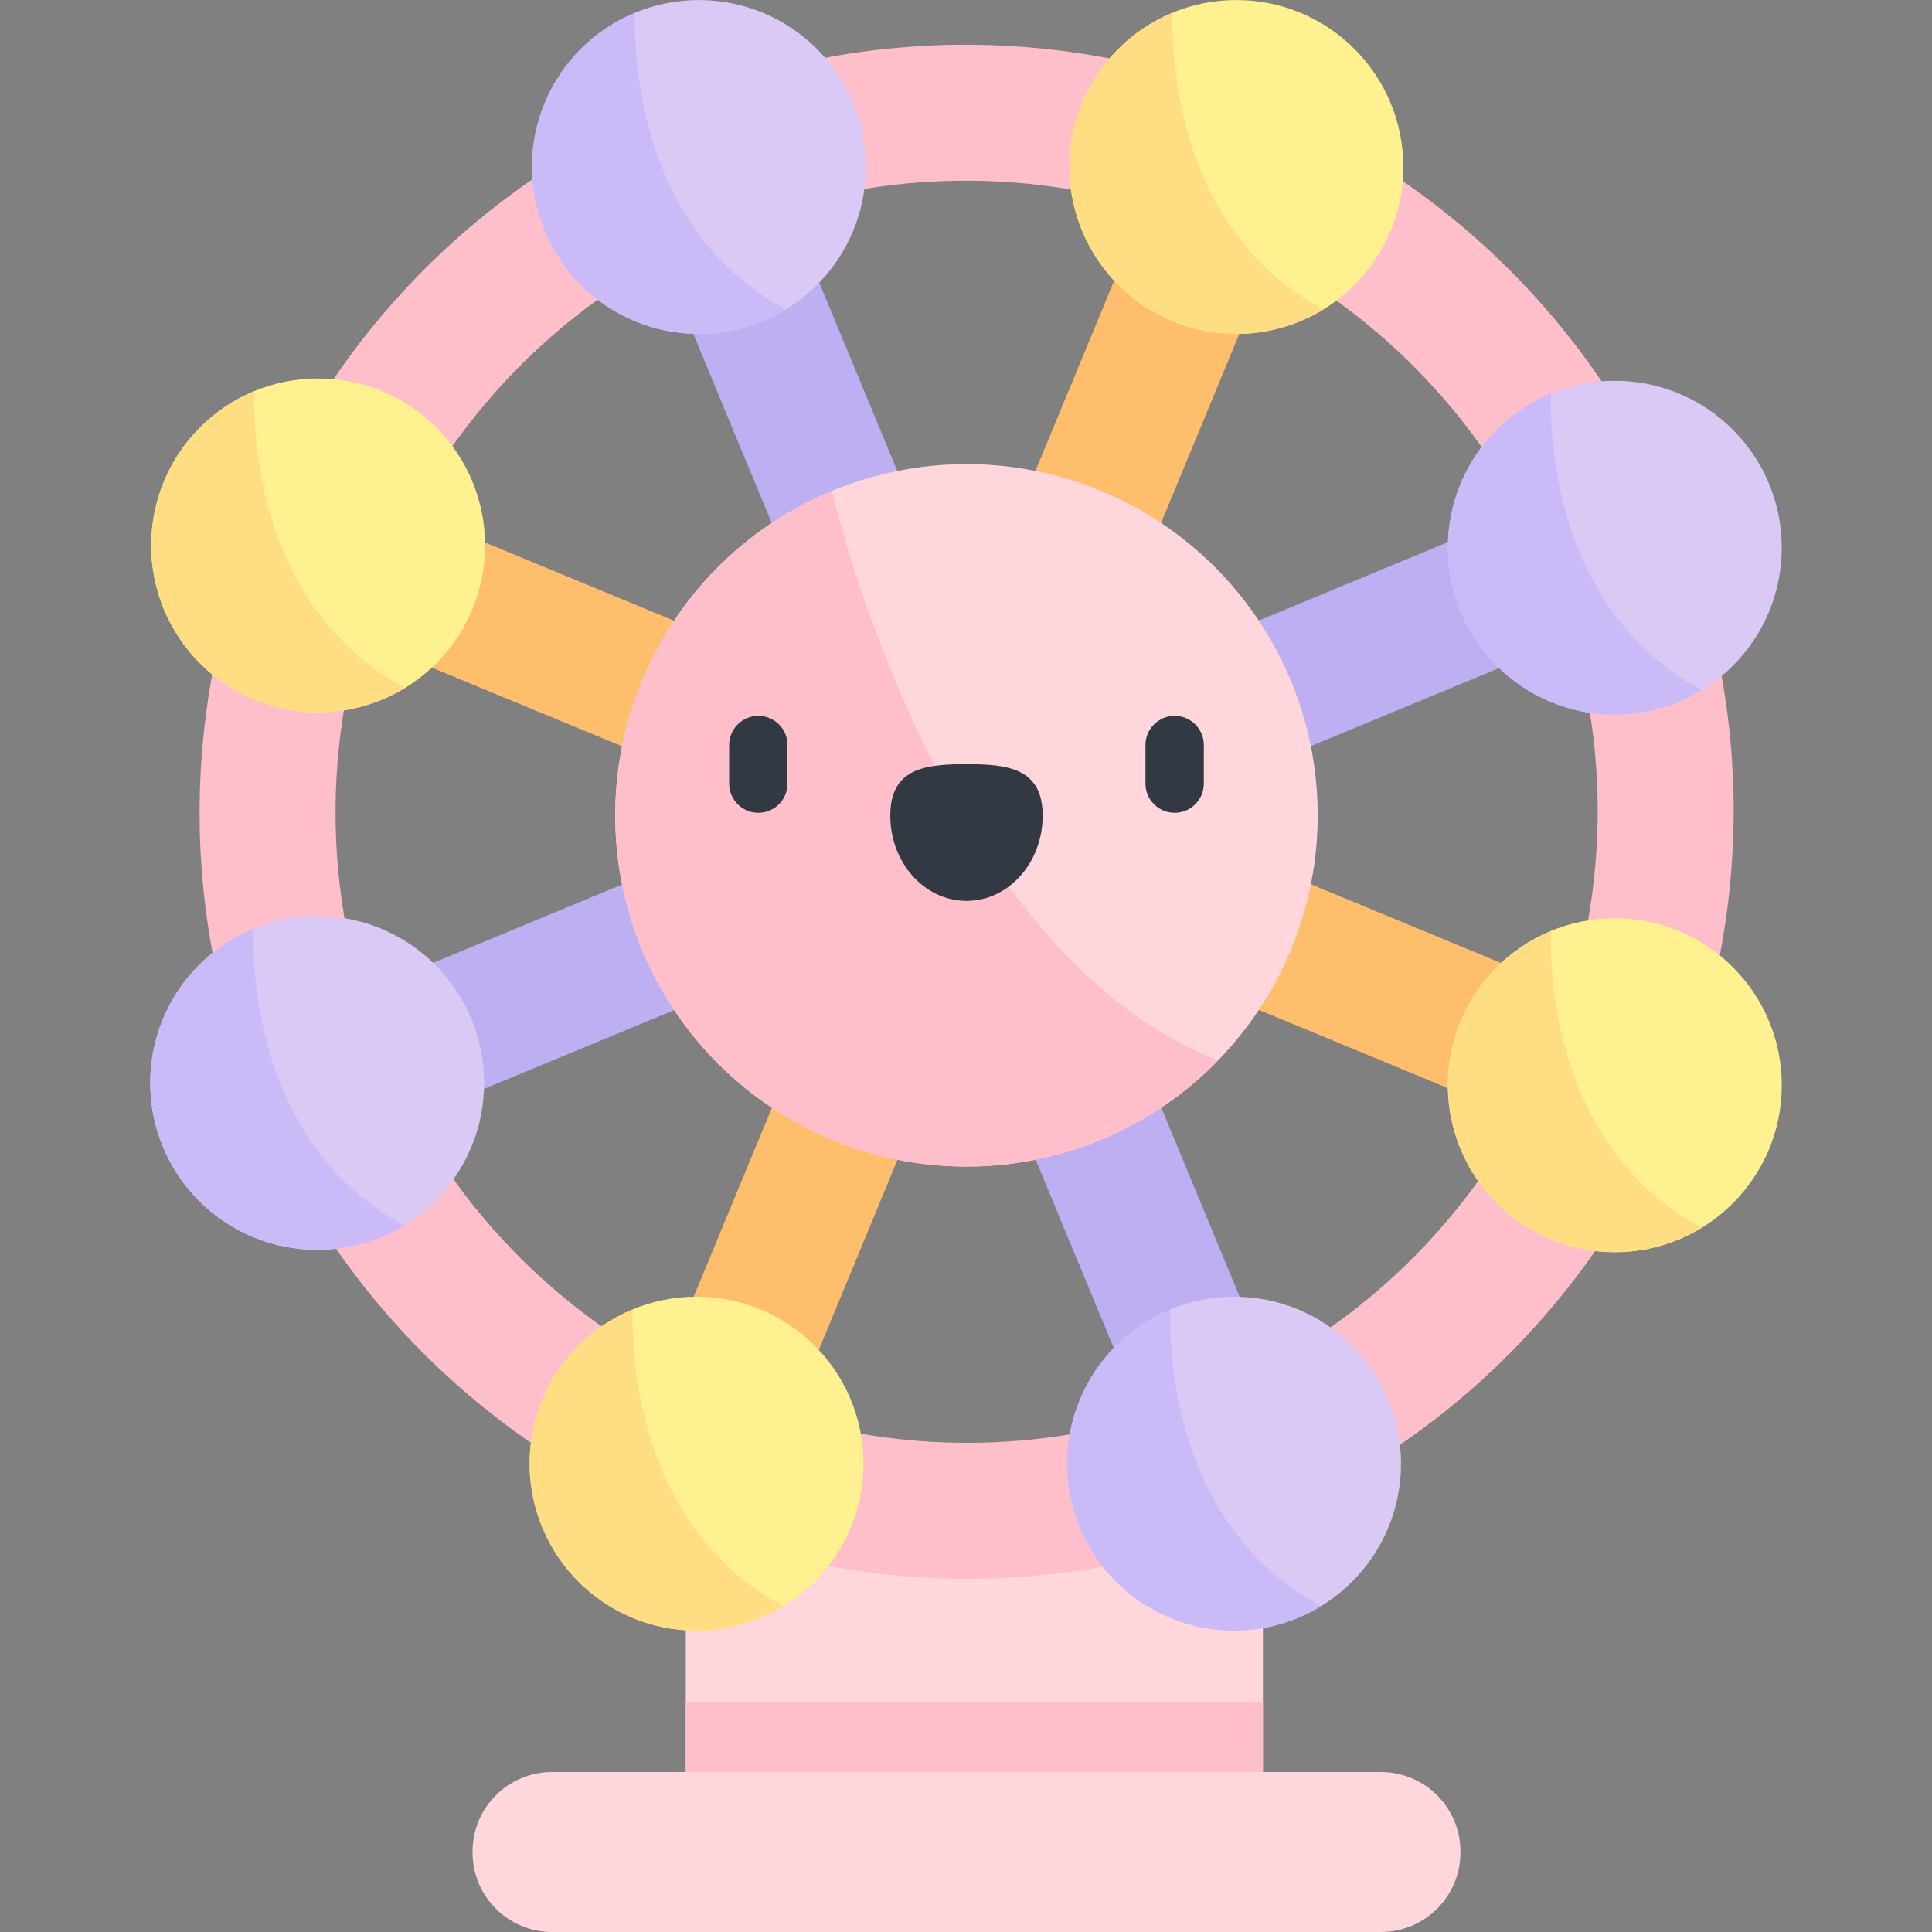 <svg id="Capa_1" enable-background="new 0 0 496.752 496.752" height="512" viewBox="0 0 496.752 496.752" width="512" xmlns="http://www.w3.org/2000/svg"><rect x="0" y="0" width="496.752" height="496.752" fill="#808080" stroke="none"/><path d="m176.33 379.799h148.392v85.817h-148.392z" fill="#ffd6dc"/><path d="m324.061 390.906c-100.455 41.646-216.064-6.199-257.71-106.655s6.199-216.064 106.655-257.71 216.063 6.2 257.709 106.655-6.199 216.064-106.654 257.71zm-137.669-332.075c-82.651 34.265-122.016 129.383-87.751 212.034s129.383 122.016 212.034 87.751c82.65-34.264 122.015-129.382 87.751-212.033s-129.384-122.017-212.034-87.752z" fill="#ffbfca"/><path d="m255.193 225.779c-8.917 3.697-19.141-.535-22.838-9.452l-62.807-151.499c-3.697-8.917.535-19.141 9.452-22.838s19.141.535 22.838 9.452l62.807 151.499c3.696 8.916-.535 19.141-9.452 22.838z" fill="#bdaff2"/><path d="m255.193 225.779c-4.132 1.713-8.917 1.849-13.376.004-8.919-3.691-13.157-13.913-9.465-22.832l62.715-151.537c3.691-8.919 13.913-13.156 22.832-9.465s13.157 13.913 9.465 22.832l-62.715 151.537c-1.846 4.458-5.324 7.748-9.456 9.461z" fill="#ffbe6b"/><path d="m406.692 162.971-151.499 62.807c-8.917 3.697-19.141-.535-22.838-9.452s.535-19.141 9.452-22.838l151.499-62.807c8.917-3.697 19.141.535 22.838 9.452 3.696 8.917-.535 19.142-9.452 22.838z" fill="#bdaff2"/><path d="m406.731 288.494c-4.133 1.713-8.917 1.85-13.376.004l-151.538-62.716c-8.919-3.691-13.157-13.913-9.465-22.832 3.688-8.92 13.912-13.158 22.832-9.465l151.538 62.716c8.919 3.691 13.157 13.913 9.465 22.832-1.845 4.458-5.324 7.748-9.456 9.461z" fill="#ffbe6b"/><path d="m318.001 377.278c-8.917 3.697-19.141-.535-22.838-9.452l-62.808-151.5c-3.697-8.917.535-19.141 9.452-22.838s19.141.535 22.838 9.452l62.808 151.5c3.696 8.917-.536 19.142-9.452 22.838z" fill="#bdaff2"/><path d="m192.478 377.317c-4.132 1.713-8.917 1.849-13.376.004-8.919-3.691-13.157-13.913-9.465-22.832l62.715-151.539c3.691-8.919 13.913-13.156 22.832-9.465s13.157 13.913 9.465 22.832l-62.715 151.539c-1.846 4.459-5.324 7.748-9.456 9.461z" fill="#ffbe6b"/><path d="m255.193 225.779-151.5 62.808c-8.917 3.697-19.141-.535-22.838-9.452s.535-19.141 9.452-22.838l151.5-62.808c8.917-3.697 19.141.535 22.838 9.452 3.696 8.916-.535 19.141-9.452 22.838z" fill="#bdaff2"/><path d="m255.193 225.779c-4.132 1.713-8.917 1.849-13.376.004l-151.538-62.715c-8.919-3.691-13.157-13.913-9.465-22.832 3.691-8.919 13.913-13.156 22.832-9.465l151.538 62.714c8.919 3.691 13.157 13.913 9.465 22.832-1.846 4.459-5.324 7.749-9.456 9.462z" fill="#ffbe6b"/><circle cx="248.5" cy="209.634" fill="#ffd6dc" r="90.307"/><path d="m213.915 126.212c-46.073 19.101-67.938 71.934-48.838 118.007s71.934 67.938 118.007 48.838c11.665-4.836 21.779-11.835 30.069-20.339-72.698-28.886-99.238-146.506-99.238-146.506z" fill="#ffbfca"/><g fill="#333942"><path d="m194.979 208.987c-4.143 0-7.5-3.357-7.5-7.5v-9.922c0-4.143 3.357-7.5 7.5-7.5s7.5 3.357 7.5 7.5v9.922c0 4.143-3.357 7.5-7.5 7.5z"/><path d="m268.09 209.721c0-12.107-8.771-13.244-19.59-13.244s-19.59 1.137-19.59 13.244 8.771 21.921 19.59 21.921 19.59-9.814 19.59-21.921z"/><path d="m302.021 208.987c-4.143 0-7.5-3.357-7.5-7.5v-9.922c0-4.143 3.357-7.5 7.5-7.5s7.5 3.357 7.5 7.5v9.922c0 4.143-3.358 7.5-7.5 7.5z"/></g><circle cx="81.552" cy="278.435" fill="#d9c9f4" r="42.923"/><path d="m65.114 238.785c-21.899 9.079-32.291 34.19-23.213 56.089s34.19 32.291 56.089 23.213c2.091-.867 4.077-1.88 5.951-3.022-32.661-17.429-39.239-54.086-38.827-76.28z" fill="#cabaf7"/><circle cx="179.1" cy="376.334" fill="#fff18f" r="42.923"/><path d="m162.662 336.683c-21.899 9.079-32.291 34.19-23.213 56.089 9.079 21.899 34.19 32.291 56.089 23.213 2.091-.867 4.077-1.88 5.951-3.022-32.662-17.428-39.24-54.085-38.827-76.28z" fill="#ffde83"/><circle cx="317.301" cy="376.334" fill="#d9c9f4" r="42.923"/><path d="m300.863 336.683c-21.899 9.079-32.291 34.19-23.213 56.089 9.079 21.899 34.19 32.291 56.089 23.213 2.091-.867 4.077-1.88 5.951-3.022-32.661-17.428-39.239-54.085-38.827-76.28z" fill="#cabaf7"/><circle cx="415.2" cy="279.034" fill="#fff18f" r="42.923"/><path d="m398.762 239.383c-21.899 9.079-32.291 34.19-23.213 56.089s34.19 32.291 56.089 23.213c2.091-.867 4.077-1.88 5.951-3.022-32.662-17.428-39.24-54.085-38.827-76.28z" fill="#ffde83"/><circle cx="415.193" cy="140.833" fill="#d9c9f4" r="42.923"/><path d="m398.755 101.182c-21.899 9.079-32.291 34.19-23.213 56.089s34.19 32.291 56.089 23.213c2.091-.867 4.077-1.88 5.951-3.022-32.661-17.428-39.239-54.085-38.827-76.28z" fill="#cabaf7"/><circle cx="317.9" cy="42.934" fill="#fff18f" r="42.923"/><path d="m301.462 3.284c-21.899 9.079-32.291 34.19-23.213 56.089s34.19 32.291 56.089 23.213c2.091-.867 4.077-1.88 5.951-3.022-32.662-17.429-39.24-54.086-38.827-76.28z" fill="#ffde83"/><circle cx="179.699" cy="42.934" fill="#d9c9f4" r="42.923"/><path d="m163.261 3.284c-21.899 9.079-32.291 34.19-23.213 56.089 9.079 21.899 34.19 32.291 56.089 23.213 2.091-.867 4.077-1.88 5.951-3.022-32.662-17.429-39.24-54.086-38.827-76.28z" fill="#cabaf7"/><circle cx="81.8" cy="140.234" fill="#fff18f" r="42.923"/><path d="m65.362 100.583c-21.899 9.079-32.291 34.19-23.213 56.089s34.19 32.291 56.089 23.213c2.091-.867 4.077-1.88 5.951-3.022-32.661-17.428-39.239-54.085-38.827-76.28z" fill="#ffde83"/><path d="m176.33 437.585h148.392v28.031h-148.392z" fill="#ffbfca"/><path d="m141.945 455.621c-11.294 0-20.449 9.155-20.449 20.449v.232c0 11.294 9.155 20.449 20.449 20.449h213.111c11.294 0 20.449-9.156 20.449-20.449v-.232c0-11.294-9.155-20.449-20.449-20.449z" fill="#ffd6dc"/></svg>